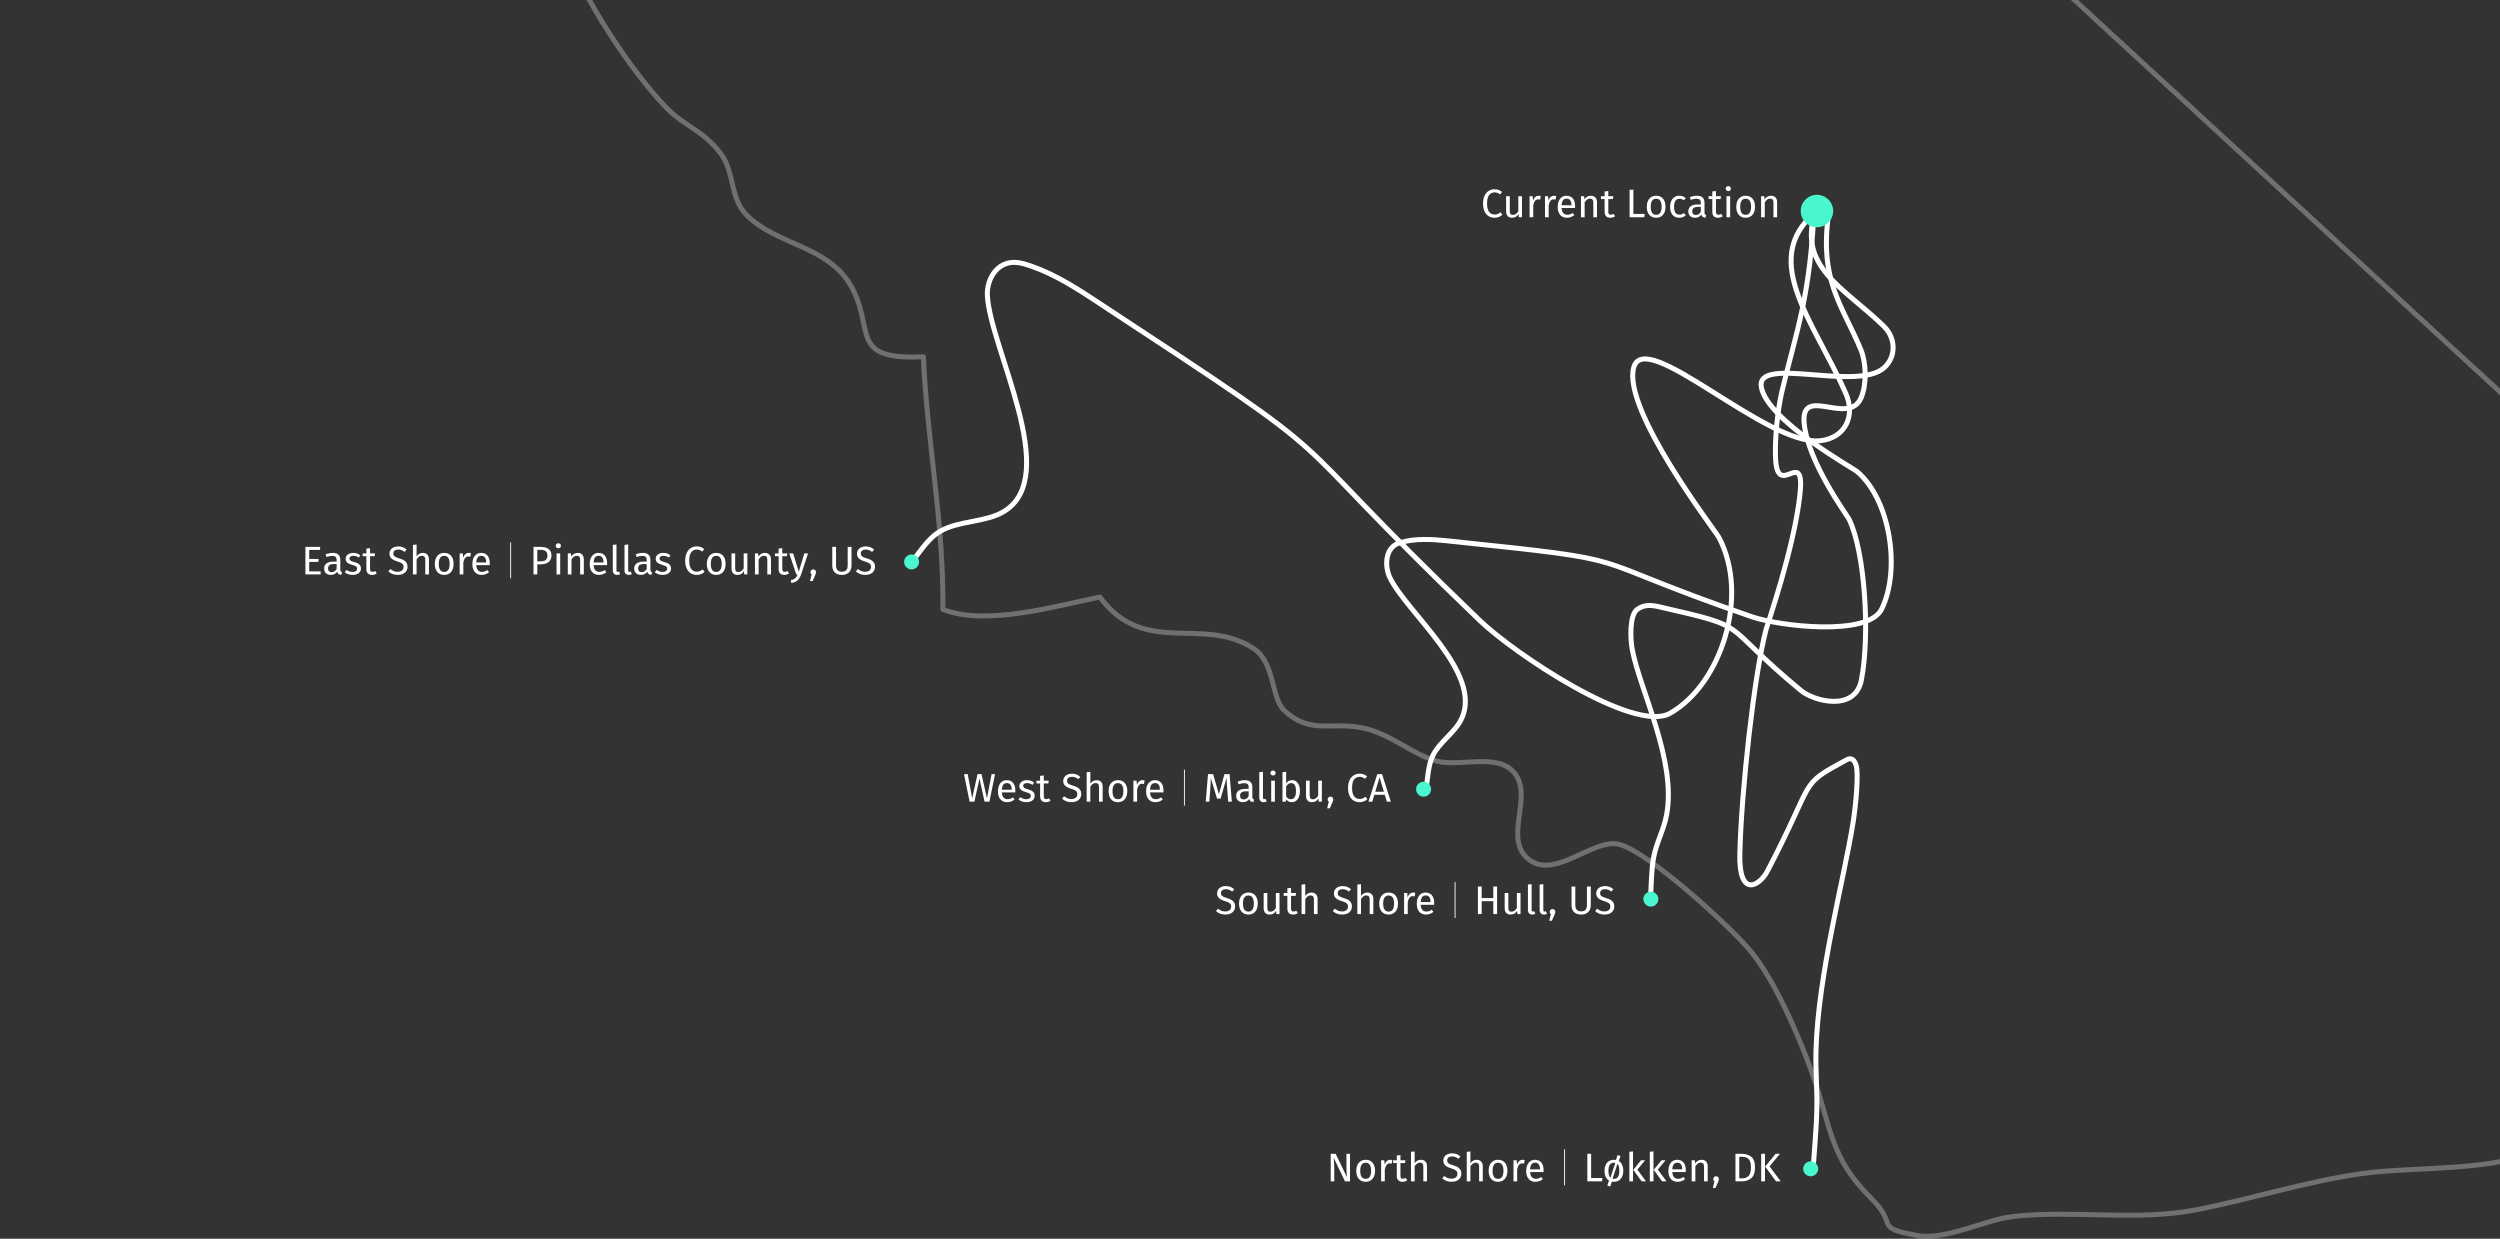<svg width="1001" height="496" viewBox="0 0 1001 496" fill="none" xmlns="http://www.w3.org/2000/svg">
<rect x="0" y="0" width="1001" height="496" fill="#333333" stroke="none"/>
<g opacity="0.298">
<path d="M1008.08 163.448L443.182 -356.858V-747.19L28.11 -770C24.904 -762.456 4.367 -740.714 7.572 -728.596C11.43 -714.102 30.839 -718.735 36.478 -709.409C43.066 -698.42 31.729 -653.749 28.346 -640.86C21.876 -616.445 7.097 -596.665 2.822 -572.25C-4.36 -531.263 10.182 -534.53 37.724 -508.927C84.141 -465.742 46.924 -420.952 58.618 -370.223C68.115 -328.878 109.605 -307.554 124.8 -266.211C136.553 -234.37 152.697 -226.233 177.746 -202.947C177.153 -217.084 164.51 -258.785 188.253 -255.102C211.817 -251.478 202.736 -216.669 207.247 -202.115C211.045 -189.997 237.933 -165.761 215.616 -154.593C208.196 -150.91 187.066 -165.582 178.577 -169.503C184.572 -150.791 180.774 -131.367 190.271 -113.487C201.608 -92.162 213.835 -100.359 228.853 -88.775C244.344 -76.835 242.683 -63.114 235.797 -45.055C228.615 -26.225 221.196 -29.135 232.592 -6.443C240.843 9.951 254.85 30.742 266.9 43.216C273.904 50.463 281.502 52.127 288.506 61.393C294.323 69.115 292.067 79.214 299.012 86.164C310.883 98.104 331.006 98.282 340.384 113.904C350.831 131.309 338.96 144.437 369.706 142.833C371.309 177.643 377.897 209.185 377.541 243.994C394.695 250.825 422.414 242.687 440.399 239.063C458.266 263.18 481.355 246.429 501.774 259.558C510.678 265.26 508.837 279.517 514.239 284.506C525.339 294.723 533.529 288.308 547.301 291.872C557.51 294.486 565.404 301.97 575.138 304.703C584.338 307.257 599.475 301.258 606.301 309.396C614.492 319.138 600.78 336.958 613.127 344.799C623.395 351.333 638.115 335.77 648.088 338.027C659.721 340.7 693.079 371.174 701.271 381.212C710.59 392.677 719.969 414.062 725.25 428.793C733.501 451.841 732.373 463.127 749.408 479.998C760.27 490.75 749.942 491.522 767.63 494.67C779.204 496.749 794.518 488.374 806.212 487.067C830.549 484.394 855.122 489.027 879.102 484.453C901.421 480.176 922.729 473.166 945.64 469.899C965.465 467.048 1000.37 469.246 1017.94 459.801C1036.99 449.643 1038.71 426.654 1011.17 430.932C1008.97 416.26 1018.77 396.003 1007.85 385.847C1023.04 365.056 1028.56 350.384 1030.93 324.959C1032 313.792 1032.48 301.436 1038 292.05C1043.4 282.783 1058.59 277.259 1061.56 269.299C1066.13 256.943 1058.83 251.419 1053.25 244.528C1049.69 240.073 1039.54 242.212 1036.63 238.291C1031.23 231.103 1036.57 223.678 1033.6 216.431C1024.94 195.462 1014.61 187.205 1008.08 163.444C1008.26 167.424 1008.44 171.463 1008.2 175.384" stroke="white" stroke-width="2" stroke-linecap="round" stroke-linejoin="round"/>
</g>
<path d="M729.549 82.821C702.657 102.476 725.944 127.622 739.088 157.601C742.982 166.484 738.91 175.3 728.953 176.454C707.541 178.935 658.542 130.628 654.129 147.179C649.571 164.273 686.856 212.539 688.264 215.203C700.628 238.597 689.136 274.044 668.699 285.595C654.157 293.813 606.138 261.53 592.61 248.548C504.02 163.533 548.959 192.841 437.132 119.419C428.572 113.798 419.408 108.254 409.678 105.561C399.656 102.786 395.026 111.748 395.332 118.16C396.345 139.409 425.348 190.665 401.962 204.811C394.786 209.151 384.045 208.43 376.711 212.584C370.966 215.838 368.055 221.839 363.727 226.467" stroke="white" stroke-width="2"/>
<path d="M727.454 83.293C718.579 106.644 738.515 115.149 754.352 130.702C759.045 135.311 759.397 142.825 754.332 147.3C743.44 156.921 702.833 142.164 705.247 155.073C707.741 168.407 741.984 187.475 743.521 188.769C757.023 200.125 761.087 228.53 753.359 243.969C747.86 254.955 712.439 250.75 701.331 246.917C628.587 221.819 661.474 225.138 579.496 216.544C573.22 215.886 566.639 215.504 560.58 217.273C554.339 219.096 554.431 226.916 556.46 231.171C563.182 245.27 593.802 269.445 585.228 287.744C582.597 293.359 576.562 296.847 573.791 302.393C571.621 306.738 571.785 311.904 570.783 316.66" stroke="white" stroke-width="2"/>
<path d="M732.248 85C728.265 112.41 737.594 122.028 745.061 139.943C747.273 145.251 747.484 154.022 745.156 159.327C740.148 170.735 721.16 154.139 722.365 169.177C723.609 184.709 739.662 206.44 740.385 207.927C746.739 220.977 748.808 254.085 745.309 272.237C742.819 285.153 726.311 280.8 721.118 276.498C687.113 248.331 702.436 251.69 664.237 242.943C661.313 242.274 658.249 241.931 655.44 244.092C652.548 246.319 652.64 255.45 653.61 260.387C656.827 276.748 671.225 304.498 667.351 326.004C666.162 332.602 663.376 336.77 662.121 343.291C661.138 348.399 661.247 354.43 660.81 360" stroke="white" stroke-width="2"/>
<path d="M726.511 80.705C724.957 119.181 719.28 132.22 713.446 156.932C711.718 164.255 710.51 176.502 710.954 184.016C711.91 200.175 723.088 177.803 720.614 198.767C718.058 220.419 707.635 250.093 707.101 252.139C702.414 270.102 697.245 316.28 696.628 341.799C696.188 359.956 704.635 354.585 707.663 348.799C727.486 310.906 719.732 314.937 739.11 304.365C740.594 303.555 742.103 303.209 743.174 306.351C744.277 309.587 743.08 322.344 741.992 329.201C738.388 351.925 727.997 390.083 727.136 420.304C726.872 429.577 727.678 435.522 727.455 444.689C727.281 451.87 726.467 460.293 725.973 468.096" stroke="white" stroke-width="2"/>
<path fill-rule="evenodd" clip-rule="evenodd" d="M727.5 91C731.09 91 734 88.09 734 84.5C734 80.91 731.09 78 727.5 78C723.91 78 721 80.91 721 84.5C721 88.09 723.91 91 727.5 91Z" fill="#4AF6CD"/>
<path fill-rule="evenodd" clip-rule="evenodd" d="M570 319C571.657 319 573 317.657 573 316C573 314.343 571.657 313 570 313C568.343 313 567 314.343 567 316C567 317.657 568.343 319 570 319Z" fill="#4AF6CD"/>
<path d="M398.41 309.976L396.17 321H394.218L392.186 311.768L390.138 321H388.234L385.994 309.976H387.482L389.258 319.672L391.386 309.976H393.002L395.178 319.672L397.018 309.976H398.41ZM406.544 316.536C406.544 316.781 406.534 317.032 406.512 317.288H401.136C401.2 318.216 401.435 318.899 401.84 319.336C402.246 319.773 402.768 319.992 403.408 319.992C403.814 319.992 404.187 319.933 404.528 319.816C404.87 319.699 405.227 319.512 405.6 319.256L406.24 320.136C405.344 320.84 404.363 321.192 403.296 321.192C402.123 321.192 401.206 320.808 400.544 320.04C399.894 319.272 399.568 318.216 399.568 316.872C399.568 315.997 399.707 315.224 399.984 314.552C400.272 313.869 400.678 313.336 401.2 312.952C401.734 312.568 402.358 312.376 403.072 312.376C404.192 312.376 405.051 312.744 405.648 313.48C406.246 314.216 406.544 315.235 406.544 316.536ZM405.088 316.104C405.088 315.272 404.923 314.637 404.592 314.2C404.262 313.763 403.766 313.544 403.104 313.544C401.899 313.544 401.243 314.429 401.136 316.2H405.088V316.104ZM411.183 312.376C411.759 312.376 412.276 312.456 412.735 312.616C413.194 312.776 413.631 313.016 414.047 313.336L413.423 314.264C413.039 314.019 412.671 313.837 412.319 313.72C411.978 313.603 411.615 313.544 411.231 313.544C410.751 313.544 410.372 313.645 410.095 313.848C409.818 314.04 409.679 314.307 409.679 314.648C409.679 314.989 409.807 315.256 410.063 315.448C410.33 315.64 410.804 315.827 411.487 316.008C412.426 316.243 413.124 316.563 413.583 316.968C414.052 317.373 414.287 317.928 414.287 318.632C414.287 319.464 413.962 320.099 413.311 320.536C412.671 320.973 411.887 321.192 410.959 321.192C409.679 321.192 408.618 320.824 407.775 320.088L408.559 319.192C409.274 319.736 410.063 320.008 410.927 320.008C411.482 320.008 411.919 319.896 412.239 319.672C412.57 319.437 412.735 319.123 412.735 318.728C412.735 318.44 412.676 318.211 412.559 318.04C412.442 317.859 412.239 317.704 411.951 317.576C411.663 317.437 411.242 317.293 410.687 317.144C409.791 316.909 409.14 316.595 408.735 316.2C408.34 315.805 408.143 315.304 408.143 314.696C408.143 314.259 408.271 313.864 408.527 313.512C408.794 313.149 409.156 312.872 409.615 312.68C410.084 312.477 410.607 312.376 411.183 312.376ZM420.62 320.616C420.065 321 419.436 321.192 418.732 321.192C418.017 321.192 417.457 320.989 417.052 320.584C416.657 320.168 416.46 319.571 416.46 318.792V313.704H414.988V312.568H416.46V310.664L417.932 310.488V312.568H419.932L419.772 313.704H417.932V318.728C417.932 319.165 418.006 319.485 418.156 319.688C418.316 319.88 418.577 319.976 418.94 319.976C419.27 319.976 419.644 319.864 420.06 319.64L420.62 320.616ZM429.179 309.784C429.915 309.784 430.545 309.891 431.067 310.104C431.59 310.307 432.097 310.627 432.587 311.064L431.755 311.992C431.339 311.661 430.929 311.421 430.523 311.272C430.129 311.112 429.702 311.032 429.243 311.032C428.667 311.032 428.193 311.165 427.819 311.432C427.446 311.699 427.259 312.088 427.259 312.6C427.259 312.92 427.323 313.192 427.451 313.416C427.579 313.629 427.814 313.827 428.155 314.008C428.507 314.189 429.014 314.381 429.675 314.584C430.369 314.797 430.945 315.027 431.403 315.272C431.862 315.517 432.23 315.859 432.507 316.296C432.795 316.723 432.939 317.267 432.939 317.928C432.939 318.568 432.779 319.133 432.459 319.624C432.15 320.115 431.697 320.499 431.099 320.776C430.513 321.053 429.814 321.192 429.003 321.192C427.478 321.192 426.23 320.717 425.259 319.768L426.091 318.84C426.539 319.203 426.993 319.48 427.451 319.672C427.91 319.853 428.422 319.944 428.987 319.944C429.67 319.944 430.235 319.779 430.683 319.448C431.131 319.107 431.355 318.616 431.355 317.976C431.355 317.613 431.286 317.315 431.147 317.08C431.009 316.835 430.769 316.616 430.427 316.424C430.097 316.232 429.611 316.04 428.971 315.848C427.841 315.507 427.014 315.096 426.491 314.616C425.969 314.136 425.707 313.485 425.707 312.664C425.707 312.109 425.851 311.613 426.139 311.176C426.438 310.739 426.849 310.397 427.371 310.152C427.905 309.907 428.507 309.784 429.179 309.784ZM439.066 312.376C439.834 312.376 440.431 312.605 440.858 313.064C441.295 313.523 441.514 314.152 441.514 314.952V321H440.042V315.16C440.042 314.563 439.925 314.141 439.69 313.896C439.466 313.651 439.135 313.528 438.698 313.528C438.261 313.528 437.871 313.656 437.53 313.912C437.189 314.168 436.869 314.531 436.57 315V321H435.098V309.192L436.57 309.032V313.736C437.231 312.829 438.063 312.376 439.066 312.376ZM447.641 312.376C448.825 312.376 449.742 312.771 450.393 313.56C451.054 314.349 451.385 315.421 451.385 316.776C451.385 317.651 451.236 318.424 450.937 319.096C450.638 319.757 450.206 320.275 449.641 320.648C449.076 321.011 448.404 321.192 447.625 321.192C446.441 321.192 445.518 320.797 444.857 320.008C444.196 319.219 443.865 318.147 443.865 316.792C443.865 315.917 444.014 315.149 444.313 314.488C444.612 313.816 445.044 313.299 445.609 312.936C446.174 312.563 446.852 312.376 447.641 312.376ZM447.641 313.56C446.18 313.56 445.449 314.637 445.449 316.792C445.449 318.936 446.174 320.008 447.625 320.008C449.076 320.008 449.801 318.931 449.801 316.776C449.801 314.632 449.081 313.56 447.641 313.56ZM457.481 312.376C457.78 312.376 458.057 312.408 458.313 312.472L458.041 313.912C457.785 313.848 457.54 313.816 457.305 313.816C456.782 313.816 456.361 314.008 456.041 314.392C455.721 314.776 455.47 315.373 455.289 316.184V321H453.817V312.568H455.081L455.225 314.28C455.449 313.651 455.753 313.176 456.137 312.856C456.521 312.536 456.969 312.376 457.481 312.376ZM465.872 316.536C465.872 316.781 465.862 317.032 465.84 317.288H460.464C460.528 318.216 460.763 318.899 461.168 319.336C461.574 319.773 462.096 319.992 462.736 319.992C463.142 319.992 463.515 319.933 463.856 319.816C464.198 319.699 464.555 319.512 464.928 319.256L465.568 320.136C464.672 320.84 463.691 321.192 462.624 321.192C461.451 321.192 460.534 320.808 459.872 320.04C459.222 319.272 458.896 318.216 458.896 316.872C458.896 315.997 459.035 315.224 459.312 314.552C459.6 313.869 460.006 313.336 460.528 312.952C461.062 312.568 461.686 312.376 462.4 312.376C463.52 312.376 464.379 312.744 464.976 313.48C465.574 314.216 465.872 315.235 465.872 316.536ZM464.416 316.104C464.416 315.272 464.251 314.637 463.92 314.2C463.59 313.763 463.094 313.544 462.432 313.544C461.227 313.544 460.571 314.429 460.464 316.2H464.416V316.104ZM474.41 308.184V322.568H474.058V308.184H474.41ZM493.237 321H491.765L491.381 316.024C491.221 314.072 491.131 312.573 491.109 311.528L488.725 319.752H487.301L484.789 311.512C484.789 312.845 484.72 314.387 484.581 316.136L484.213 321H482.773L483.685 309.976H485.733L488.053 317.992L490.261 309.976H492.325L493.237 321ZM501.434 319.032C501.434 319.373 501.493 319.629 501.61 319.8C501.728 319.96 501.904 320.083 502.138 320.168L501.802 321.192C501.365 321.139 501.013 321.016 500.746 320.824C500.48 320.632 500.282 320.333 500.154 319.928C499.589 320.771 498.752 321.192 497.642 321.192C496.81 321.192 496.154 320.957 495.674 320.488C495.194 320.019 494.954 319.405 494.954 318.648C494.954 317.752 495.274 317.064 495.914 316.584C496.565 316.104 497.482 315.864 498.666 315.864H499.962V315.24C499.962 314.643 499.818 314.216 499.53 313.96C499.242 313.704 498.8 313.576 498.202 313.576C497.584 313.576 496.826 313.725 495.93 314.024L495.562 312.952C496.608 312.568 497.578 312.376 498.474 312.376C499.466 312.376 500.208 312.621 500.698 313.112C501.189 313.592 501.434 314.28 501.434 315.176V319.032ZM497.978 320.088C498.821 320.088 499.482 319.651 499.962 318.776V316.84H498.858C497.301 316.84 496.522 317.416 496.522 318.568C496.522 319.069 496.645 319.448 496.89 319.704C497.136 319.96 497.498 320.088 497.978 320.088ZM505.981 321.192C505.437 321.192 505.005 321.032 504.685 320.712C504.376 320.381 504.221 319.923 504.221 319.336V309.176L505.693 309V319.304C505.693 319.539 505.731 319.709 505.805 319.816C505.891 319.923 506.029 319.976 506.221 319.976C506.424 319.976 506.605 319.944 506.765 319.88L507.149 320.904C506.797 321.096 506.408 321.192 505.981 321.192ZM510.461 312.568V321H508.989V312.568H510.461ZM509.709 308.52C510.018 308.52 510.269 308.616 510.461 308.808C510.653 309 510.749 309.24 510.749 309.528C510.749 309.816 510.653 310.056 510.461 310.248C510.269 310.429 510.018 310.52 509.709 310.52C509.41 310.52 509.165 310.429 508.973 310.248C508.781 310.056 508.685 309.816 508.685 309.528C508.685 309.24 508.781 309 508.973 308.808C509.165 308.616 509.41 308.52 509.709 308.52ZM517.36 312.376C518.32 312.376 519.083 312.765 519.648 313.544C520.214 314.312 520.496 315.389 520.496 316.776C520.496 317.651 520.363 318.424 520.096 319.096C519.83 319.757 519.446 320.275 518.944 320.648C518.443 321.011 517.856 321.192 517.184 321.192C516.299 321.192 515.552 320.819 514.944 320.072L514.8 321H513.504V309.176L514.976 309V313.624C515.584 312.792 516.379 312.376 517.36 312.376ZM516.832 320.024C517.483 320.024 517.99 319.763 518.352 319.24C518.726 318.707 518.912 317.885 518.912 316.776C518.912 315.635 518.742 314.813 518.4 314.312C518.059 313.8 517.574 313.544 516.944 313.544C516.198 313.544 515.542 313.981 514.976 314.856V318.888C515.2 319.24 515.472 319.517 515.792 319.72C516.123 319.923 516.47 320.024 516.832 320.024ZM529.276 321H528.012L527.9 319.688C527.58 320.211 527.212 320.595 526.796 320.84C526.38 321.075 525.874 321.192 525.276 321.192C524.54 321.192 523.964 320.968 523.548 320.52C523.132 320.072 522.924 319.437 522.924 318.616V312.568H524.396V318.456C524.396 319.032 524.498 319.443 524.7 319.688C524.903 319.923 525.234 320.04 525.692 320.04C526.514 320.04 527.218 319.555 527.804 318.584V312.568H529.276V321ZM532.701 318.968C533.021 318.968 533.288 319.075 533.501 319.288C533.714 319.501 533.821 319.763 533.821 320.072C533.821 320.403 533.725 320.781 533.533 321.208L532.461 323.656H531.405L532.045 321C531.906 320.893 531.794 320.76 531.709 320.6C531.634 320.44 531.597 320.264 531.597 320.072C531.597 319.763 531.704 319.501 531.917 319.288C532.13 319.075 532.392 318.968 532.701 318.968ZM544.331 309.784C544.992 309.784 545.547 309.869 545.995 310.04C546.454 310.211 546.918 310.488 547.387 310.872L546.555 311.848C545.883 311.304 545.174 311.032 544.427 311.032C543.51 311.032 542.768 311.384 542.203 312.088C541.648 312.792 541.371 313.923 541.371 315.48C541.371 316.995 541.648 318.115 542.203 318.84C542.758 319.555 543.494 319.912 544.411 319.912C544.88 319.912 545.291 319.832 545.643 319.672C545.995 319.512 546.368 319.288 546.763 319L547.515 319.96C547.174 320.312 546.736 320.605 546.203 320.84C545.67 321.075 545.056 321.192 544.363 321.192C543.467 321.192 542.667 320.973 541.963 320.536C541.27 320.088 540.726 319.437 540.331 318.584C539.947 317.72 539.755 316.685 539.755 315.48C539.755 314.275 539.958 313.245 540.363 312.392C540.768 311.528 541.318 310.877 542.011 310.44C542.704 310.003 543.478 309.784 544.331 309.784ZM555.3 321L554.468 318.232H550.292L549.46 321H547.924L551.46 309.976H553.38L556.9 321H555.3ZM550.66 317H554.1L552.388 311.24L550.66 317Z" fill="white"/>
<path fill-rule="evenodd" clip-rule="evenodd" d="M725 471C726.657 471 728 469.657 728 468C728 466.343 726.657 465 725 465C723.343 465 722 466.343 722 468C722 469.657 723.343 471 725 471Z" fill="#4AF6CD"/>
<path d="M540.547 473H538.515L534.035 463.64C534.099 464.376 534.147 465.059 534.179 465.688C534.221 466.307 534.243 467.059 534.243 467.944V473H532.819V461.976H534.803L539.331 471.352C539.299 471.075 539.256 470.589 539.203 469.896C539.149 469.203 539.123 468.568 539.123 467.992V461.976H540.547V473ZM546.829 464.376C548.013 464.376 548.93 464.771 549.581 465.56C550.242 466.349 550.573 467.421 550.573 468.776C550.573 469.651 550.423 470.424 550.125 471.096C549.826 471.757 549.394 472.275 548.829 472.648C548.263 473.011 547.591 473.192 546.813 473.192C545.629 473.192 544.706 472.797 544.045 472.008C543.383 471.219 543.053 470.147 543.053 468.792C543.053 467.917 543.202 467.149 543.501 466.488C543.799 465.816 544.231 465.299 544.797 464.936C545.362 464.563 546.039 464.376 546.829 464.376ZM546.829 465.56C545.367 465.56 544.637 466.637 544.637 468.792C544.637 470.936 545.362 472.008 546.813 472.008C548.263 472.008 548.989 470.931 548.989 468.776C548.989 466.632 548.269 465.56 546.829 465.56ZM556.668 464.376C556.967 464.376 557.244 464.408 557.5 464.472L557.228 465.912C556.972 465.848 556.727 465.816 556.492 465.816C555.97 465.816 555.548 466.008 555.228 466.392C554.908 466.776 554.658 467.373 554.476 468.184V473H553.004V464.568H554.268L554.412 466.28C554.636 465.651 554.94 465.176 555.324 464.856C555.708 464.536 556.156 464.376 556.668 464.376ZM563.432 472.616C562.878 473 562.248 473.192 561.544 473.192C560.83 473.192 560.27 472.989 559.864 472.584C559.47 472.168 559.272 471.571 559.272 470.792V465.704H557.8V464.568H559.272V462.664L560.744 462.488V464.568H562.744L562.584 465.704H560.744V470.728C560.744 471.165 560.819 471.485 560.968 471.688C561.128 471.88 561.39 471.976 561.752 471.976C562.083 471.976 562.456 471.864 562.872 471.64L563.432 472.616ZM568.926 464.376C569.694 464.376 570.291 464.605 570.718 465.064C571.155 465.523 571.374 466.152 571.374 466.952V473H569.902V467.16C569.902 466.563 569.784 466.141 569.55 465.896C569.326 465.651 568.995 465.528 568.558 465.528C568.12 465.528 567.731 465.656 567.39 465.912C567.048 466.168 566.728 466.531 566.43 467V473H564.958V461.192L566.43 461.032V465.736C567.091 464.829 567.923 464.376 568.926 464.376ZM581.367 461.784C582.103 461.784 582.732 461.891 583.255 462.104C583.778 462.307 584.284 462.627 584.775 463.064L583.943 463.992C583.527 463.661 583.116 463.421 582.711 463.272C582.316 463.112 581.89 463.032 581.431 463.032C580.855 463.032 580.38 463.165 580.007 463.432C579.634 463.699 579.447 464.088 579.447 464.6C579.447 464.92 579.511 465.192 579.639 465.416C579.767 465.629 580.002 465.827 580.343 466.008C580.695 466.189 581.202 466.381 581.863 466.584C582.556 466.797 583.132 467.027 583.591 467.272C584.05 467.517 584.418 467.859 584.695 468.296C584.983 468.723 585.127 469.267 585.127 469.928C585.127 470.568 584.967 471.133 584.647 471.624C584.338 472.115 583.884 472.499 583.287 472.776C582.7 473.053 582.002 473.192 581.191 473.192C579.666 473.192 578.418 472.717 577.447 471.768L578.279 470.84C578.727 471.203 579.18 471.48 579.639 471.672C580.098 471.853 580.61 471.944 581.175 471.944C581.858 471.944 582.423 471.779 582.871 471.448C583.319 471.107 583.543 470.616 583.543 469.976C583.543 469.613 583.474 469.315 583.335 469.08C583.196 468.835 582.956 468.616 582.615 468.424C582.284 468.232 581.799 468.04 581.159 467.848C580.028 467.507 579.202 467.096 578.679 466.616C578.156 466.136 577.895 465.485 577.895 464.664C577.895 464.109 578.039 463.613 578.327 463.176C578.626 462.739 579.036 462.397 579.559 462.152C580.092 461.907 580.695 461.784 581.367 461.784ZM591.254 464.376C592.022 464.376 592.619 464.605 593.046 465.064C593.483 465.523 593.702 466.152 593.702 466.952V473H592.23V467.16C592.23 466.563 592.112 466.141 591.878 465.896C591.654 465.651 591.323 465.528 590.886 465.528C590.448 465.528 590.059 465.656 589.718 465.912C589.376 466.168 589.056 466.531 588.758 467V473H587.286V461.192L588.758 461.032V465.736C589.419 464.829 590.251 464.376 591.254 464.376ZM599.829 464.376C601.013 464.376 601.93 464.771 602.581 465.56C603.242 466.349 603.573 467.421 603.573 468.776C603.573 469.651 603.423 470.424 603.125 471.096C602.826 471.757 602.394 472.275 601.829 472.648C601.263 473.011 600.591 473.192 599.813 473.192C598.629 473.192 597.706 472.797 597.045 472.008C596.383 471.219 596.053 470.147 596.053 468.792C596.053 467.917 596.202 467.149 596.501 466.488C596.799 465.816 597.231 465.299 597.797 464.936C598.362 464.563 599.039 464.376 599.829 464.376ZM599.829 465.56C598.367 465.56 597.637 466.637 597.637 468.792C597.637 470.936 598.362 472.008 599.813 472.008C601.263 472.008 601.989 470.931 601.989 468.776C601.989 466.632 601.269 465.56 599.829 465.56ZM609.668 464.376C609.967 464.376 610.244 464.408 610.5 464.472L610.228 465.912C609.972 465.848 609.727 465.816 609.492 465.816C608.97 465.816 608.548 466.008 608.228 466.392C607.908 466.776 607.658 467.373 607.476 468.184V473H606.004V464.568H607.268L607.412 466.28C607.636 465.651 607.94 465.176 608.324 464.856C608.708 464.536 609.156 464.376 609.668 464.376ZM618.06 468.536C618.06 468.781 618.049 469.032 618.028 469.288H612.652C612.716 470.216 612.951 470.899 613.356 471.336C613.761 471.773 614.284 471.992 614.924 471.992C615.329 471.992 615.703 471.933 616.044 471.816C616.385 471.699 616.743 471.512 617.116 471.256L617.756 472.136C616.86 472.84 615.879 473.192 614.812 473.192C613.639 473.192 612.721 472.808 612.06 472.04C611.409 471.272 611.084 470.216 611.084 468.872C611.084 467.997 611.223 467.224 611.5 466.552C611.788 465.869 612.193 465.336 612.716 464.952C613.249 464.568 613.873 464.376 614.588 464.376C615.708 464.376 616.567 464.744 617.164 465.48C617.761 466.216 618.06 467.235 618.06 468.536ZM616.604 468.104C616.604 467.272 616.439 466.637 616.108 466.2C615.777 465.763 615.281 465.544 614.62 465.544C613.415 465.544 612.759 466.429 612.652 468.2H616.604V468.104ZM626.597 460.184V474.568H626.245V460.184H626.597ZM637.089 461.976V471.672H641.617L641.441 473H635.569V461.976H637.089ZM648.187 464.872C648.763 465.224 649.201 465.736 649.499 466.408C649.809 467.069 649.963 467.859 649.963 468.776C649.963 469.651 649.814 470.424 649.515 471.096C649.217 471.757 648.785 472.275 648.219 472.648C647.654 473.011 646.982 473.192 646.203 473.192C645.947 473.192 645.675 473.165 645.387 473.112L644.763 475.08L643.563 474.728L644.235 472.696C643.659 472.344 643.217 471.832 642.907 471.16C642.598 470.488 642.443 469.699 642.443 468.792C642.443 467.917 642.593 467.149 642.891 466.488C643.19 465.816 643.622 465.299 644.187 464.936C644.753 464.563 645.43 464.376 646.219 464.376C646.475 464.376 646.747 464.403 647.035 464.456L647.659 462.504L648.859 462.856L648.187 464.872ZM646.219 465.56C644.758 465.56 644.027 466.637 644.027 468.792C644.027 470.168 644.283 471.096 644.795 471.576L646.779 465.608C646.598 465.576 646.411 465.56 646.219 465.56ZM646.203 472.008C647.654 472.008 648.379 470.931 648.379 468.776C648.379 468.061 648.315 467.48 648.187 467.032C648.07 466.584 647.883 466.243 647.627 466.008L645.659 471.96C645.819 471.992 646.001 472.008 646.203 472.008ZM653.867 461V473H652.395V461.176L653.867 461ZM658.715 464.568L655.611 468.296L659.067 473H657.307L653.963 468.392L657.067 464.568H658.715ZM662.055 461V473H660.583V461.176L662.055 461ZM666.903 464.568L663.799 468.296L667.255 473H665.495L662.151 468.392L665.255 464.568H666.903ZM674.997 468.536C674.997 468.781 674.987 469.032 674.965 469.288H669.589C669.653 470.216 669.888 470.899 670.293 471.336C670.699 471.773 671.221 471.992 671.861 471.992C672.267 471.992 672.64 471.933 672.981 471.816C673.323 471.699 673.68 471.512 674.053 471.256L674.693 472.136C673.797 472.84 672.816 473.192 671.749 473.192C670.576 473.192 669.659 472.808 668.997 472.04C668.347 471.272 668.021 470.216 668.021 468.872C668.021 467.997 668.16 467.224 668.437 466.552C668.725 465.869 669.131 465.336 669.653 464.952C670.187 464.568 670.811 464.376 671.525 464.376C672.645 464.376 673.504 464.744 674.101 465.48C674.699 466.216 674.997 467.235 674.997 468.536ZM673.541 468.104C673.541 467.272 673.376 466.637 673.045 466.2C672.715 465.763 672.219 465.544 671.557 465.544C670.352 465.544 669.696 466.429 669.589 468.2H673.541V468.104ZM681.316 464.376C682.084 464.376 682.681 464.605 683.108 465.064C683.545 465.523 683.764 466.152 683.764 466.952V473H682.292V467.16C682.292 466.563 682.18 466.141 681.956 465.896C681.732 465.651 681.401 465.528 680.964 465.528C680.516 465.528 680.121 465.656 679.78 465.912C679.439 466.168 679.119 466.536 678.82 467.016V473H677.348V464.568H678.612L678.74 465.816C679.039 465.368 679.407 465.016 679.844 464.76C680.292 464.504 680.783 464.376 681.316 464.376ZM687.107 470.968C687.427 470.968 687.694 471.075 687.907 471.288C688.12 471.501 688.227 471.763 688.227 472.072C688.227 472.403 688.131 472.781 687.939 473.208L686.867 475.656H685.811L686.451 473C686.312 472.893 686.2 472.76 686.115 472.6C686.04 472.44 686.003 472.264 686.003 472.072C686.003 471.763 686.11 471.501 686.323 471.288C686.536 471.075 686.798 470.968 687.107 470.968ZM697.185 461.976C698.849 461.976 700.183 462.365 701.185 463.144C702.199 463.912 702.705 465.341 702.705 467.432C702.705 469.469 702.199 470.909 701.185 471.752C700.183 472.584 698.961 473 697.521 473H694.881V461.976H697.185ZM696.401 463.192V471.8H697.633C698.657 471.8 699.489 471.485 700.129 470.856C700.769 470.227 701.089 469.085 701.089 467.432C701.089 466.269 700.924 465.379 700.593 464.76C700.263 464.131 699.841 463.715 699.329 463.512C698.817 463.299 698.215 463.192 697.521 463.192H696.401ZM706.698 461.976V473H705.178V461.976H706.698ZM712.698 461.976L708.522 467.016L713.002 473H711.13L706.778 467.112L710.97 461.976H712.698Z" fill="white"/>
<path fill-rule="evenodd" clip-rule="evenodd" d="M661 363C662.657 363 664 361.657 664 360C664 358.343 662.657 357 661 357C659.343 357 658 358.343 658 360C658 361.657 659.343 363 661 363Z" fill="#4AF6CD"/>
<path d="M490.789 354.784C491.525 354.784 492.154 354.891 492.677 355.104C493.199 355.307 493.706 355.627 494.197 356.064L493.365 356.992C492.949 356.661 492.538 356.421 492.133 356.272C491.738 356.112 491.311 356.032 490.853 356.032C490.277 356.032 489.802 356.165 489.429 356.432C489.055 356.699 488.869 357.088 488.869 357.6C488.869 357.92 488.933 358.192 489.061 358.416C489.189 358.629 489.423 358.827 489.765 359.008C490.117 359.189 490.623 359.381 491.285 359.584C491.978 359.797 492.554 360.027 493.013 360.272C493.471 360.517 493.839 360.859 494.117 361.296C494.405 361.723 494.549 362.267 494.549 362.928C494.549 363.568 494.389 364.133 494.069 364.624C493.759 365.115 493.306 365.499 492.709 365.776C492.122 366.053 491.423 366.192 490.613 366.192C489.087 366.192 487.839 365.717 486.869 364.768L487.701 363.84C488.149 364.203 488.602 364.48 489.061 364.672C489.519 364.853 490.031 364.944 490.597 364.944C491.279 364.944 491.845 364.779 492.293 364.448C492.741 364.107 492.965 363.616 492.965 362.976C492.965 362.613 492.895 362.315 492.757 362.08C492.618 361.835 492.378 361.616 492.037 361.424C491.706 361.232 491.221 361.04 490.581 360.848C489.45 360.507 488.623 360.096 488.101 359.616C487.578 359.136 487.317 358.485 487.317 357.664C487.317 357.109 487.461 356.613 487.749 356.176C488.047 355.739 488.458 355.397 488.981 355.152C489.514 354.907 490.117 354.784 490.789 354.784ZM499.876 357.376C501.06 357.376 501.977 357.771 502.628 358.56C503.289 359.349 503.62 360.421 503.62 361.776C503.62 362.651 503.47 363.424 503.172 364.096C502.873 364.757 502.441 365.275 501.876 365.648C501.31 366.011 500.638 366.192 499.86 366.192C498.676 366.192 497.753 365.797 497.092 365.008C496.43 364.219 496.1 363.147 496.1 361.792C496.1 360.917 496.249 360.149 496.548 359.488C496.846 358.816 497.278 358.299 497.844 357.936C498.409 357.563 499.086 357.376 499.876 357.376ZM499.876 358.56C498.414 358.56 497.684 359.637 497.684 361.792C497.684 363.936 498.409 365.008 499.86 365.008C501.31 365.008 502.036 363.931 502.036 361.776C502.036 359.632 501.316 358.56 499.876 358.56ZM512.323 366H511.059L510.947 364.688C510.627 365.211 510.259 365.595 509.843 365.84C509.427 366.075 508.921 366.192 508.323 366.192C507.587 366.192 507.011 365.968 506.595 365.52C506.179 365.072 505.971 364.437 505.971 363.616V357.568H507.443V363.456C507.443 364.032 507.545 364.443 507.747 364.688C507.95 364.923 508.281 365.04 508.739 365.04C509.561 365.04 510.265 364.555 510.851 363.584V357.568H512.323V366ZM519.62 365.616C519.065 366 518.436 366.192 517.732 366.192C517.017 366.192 516.457 365.989 516.052 365.584C515.657 365.168 515.46 364.571 515.46 363.792V358.704H513.988V357.568H515.46V355.664L516.932 355.488V357.568H518.932L518.772 358.704H516.932V363.728C516.932 364.165 517.006 364.485 517.156 364.688C517.316 364.88 517.577 364.976 517.94 364.976C518.27 364.976 518.644 364.864 519.06 364.64L519.62 365.616ZM525.113 357.376C525.881 357.376 526.478 357.605 526.905 358.064C527.342 358.523 527.561 359.152 527.561 359.952V366H526.089V360.16C526.089 359.563 525.972 359.141 525.737 358.896C525.513 358.651 525.182 358.528 524.745 358.528C524.308 358.528 523.918 358.656 523.577 358.912C523.236 359.168 522.916 359.531 522.617 360V366H521.145V354.192L522.617 354.032V358.736C523.278 357.829 524.11 357.376 525.113 357.376ZM537.554 354.784C538.29 354.784 538.92 354.891 539.442 355.104C539.965 355.307 540.472 355.627 540.962 356.064L540.13 356.992C539.714 356.661 539.304 356.421 538.898 356.272C538.504 356.112 538.077 356.032 537.618 356.032C537.042 356.032 536.568 356.165 536.194 356.432C535.821 356.699 535.634 357.088 535.634 357.6C535.634 357.92 535.698 358.192 535.826 358.416C535.954 358.629 536.189 358.827 536.53 359.008C536.882 359.189 537.389 359.381 538.05 359.584C538.744 359.797 539.32 360.027 539.778 360.272C540.237 360.517 540.605 360.859 540.882 361.296C541.17 361.723 541.314 362.267 541.314 362.928C541.314 363.568 541.154 364.133 540.834 364.624C540.525 365.115 540.072 365.499 539.474 365.776C538.888 366.053 538.189 366.192 537.378 366.192C535.853 366.192 534.605 365.717 533.634 364.768L534.466 363.84C534.914 364.203 535.368 364.48 535.826 364.672C536.285 364.853 536.797 364.944 537.362 364.944C538.045 364.944 538.61 364.779 539.058 364.448C539.506 364.107 539.73 363.616 539.73 362.976C539.73 362.613 539.661 362.315 539.522 362.08C539.384 361.835 539.144 361.616 538.802 361.424C538.472 361.232 537.986 361.04 537.346 360.848C536.216 360.507 535.389 360.096 534.866 359.616C534.344 359.136 534.082 358.485 534.082 357.664C534.082 357.109 534.226 356.613 534.514 356.176C534.813 355.739 535.224 355.397 535.746 355.152C536.28 354.907 536.882 354.784 537.554 354.784ZM547.441 357.376C548.209 357.376 548.806 357.605 549.233 358.064C549.67 358.523 549.889 359.152 549.889 359.952V366H548.417V360.16C548.417 359.563 548.3 359.141 548.065 358.896C547.841 358.651 547.51 358.528 547.073 358.528C546.636 358.528 546.246 358.656 545.905 358.912C545.564 359.168 545.244 359.531 544.945 360V366H543.473V354.192L544.945 354.032V358.736C545.606 357.829 546.438 357.376 547.441 357.376ZM556.016 357.376C557.2 357.376 558.117 357.771 558.768 358.56C559.429 359.349 559.76 360.421 559.76 361.776C559.76 362.651 559.611 363.424 559.312 364.096C559.013 364.757 558.581 365.275 558.016 365.648C557.451 366.011 556.779 366.192 556 366.192C554.816 366.192 553.893 365.797 553.232 365.008C552.571 364.219 552.24 363.147 552.24 361.792C552.24 360.917 552.389 360.149 552.688 359.488C552.987 358.816 553.419 358.299 553.984 357.936C554.549 357.563 555.227 357.376 556.016 357.376ZM556.016 358.56C554.555 358.56 553.824 359.637 553.824 361.792C553.824 363.936 554.549 365.008 556 365.008C557.451 365.008 558.176 363.931 558.176 361.776C558.176 359.632 557.456 358.56 556.016 358.56ZM565.856 357.376C566.155 357.376 566.432 357.408 566.688 357.472L566.416 358.912C566.16 358.848 565.915 358.816 565.68 358.816C565.157 358.816 564.736 359.008 564.416 359.392C564.096 359.776 563.845 360.373 563.664 361.184V366H562.192V357.568H563.456L563.6 359.28C563.824 358.651 564.128 358.176 564.512 357.856C564.896 357.536 565.344 357.376 565.856 357.376ZM574.247 361.536C574.247 361.781 574.237 362.032 574.215 362.288H568.839C568.903 363.216 569.138 363.899 569.543 364.336C569.949 364.773 570.471 364.992 571.111 364.992C571.517 364.992 571.89 364.933 572.231 364.816C572.573 364.699 572.93 364.512 573.303 364.256L573.943 365.136C573.047 365.84 572.066 366.192 570.999 366.192C569.826 366.192 568.909 365.808 568.247 365.04C567.597 364.272 567.271 363.216 567.271 361.872C567.271 360.997 567.41 360.224 567.687 359.552C567.975 358.869 568.381 358.336 568.903 357.952C569.437 357.568 570.061 357.376 570.775 357.376C571.895 357.376 572.754 357.744 573.351 358.48C573.949 359.216 574.247 360.235 574.247 361.536ZM572.791 361.104C572.791 360.272 572.626 359.637 572.295 359.2C571.965 358.763 571.469 358.544 570.807 358.544C569.602 358.544 568.946 359.429 568.839 361.2H572.791V361.104ZM582.785 353.184V367.568H582.433V353.184H582.785ZM597.916 366V360.832H593.276V366H591.756V354.976H593.276V359.584H597.916V354.976H599.436V366H597.916ZM608.823 366H607.559L607.447 364.688C607.127 365.211 606.759 365.595 606.343 365.84C605.927 366.075 605.421 366.192 604.823 366.192C604.087 366.192 603.511 365.968 603.095 365.52C602.679 365.072 602.471 364.437 602.471 363.616V357.568H603.943V363.456C603.943 364.032 604.045 364.443 604.247 364.688C604.45 364.923 604.781 365.04 605.239 365.04C606.061 365.04 606.765 364.555 607.351 363.584V357.568H608.823V366ZM613.544 366.192C613 366.192 612.568 366.032 612.248 365.712C611.938 365.381 611.784 364.923 611.784 364.336V354.176L613.256 354V364.304C613.256 364.539 613.293 364.709 613.368 364.816C613.453 364.923 613.592 364.976 613.784 364.976C613.986 364.976 614.168 364.944 614.328 364.88L614.712 365.904C614.36 366.096 613.97 366.192 613.544 366.192ZM618.231 366.192C617.687 366.192 617.255 366.032 616.935 365.712C616.626 365.381 616.471 364.923 616.471 364.336V354.176L617.943 354V364.304C617.943 364.539 617.981 364.709 618.055 364.816C618.141 364.923 618.279 364.976 618.471 364.976C618.674 364.976 618.855 364.944 619.015 364.88L619.399 365.904C619.047 366.096 618.658 366.192 618.231 366.192ZM621.623 363.968C621.943 363.968 622.209 364.075 622.423 364.288C622.636 364.501 622.743 364.763 622.743 365.072C622.743 365.403 622.647 365.781 622.455 366.208L621.383 368.656H620.327L620.967 366C620.828 365.893 620.716 365.76 620.631 365.6C620.556 365.44 620.519 365.264 620.519 365.072C620.519 364.763 620.625 364.501 620.839 364.288C621.052 364.075 621.313 363.968 621.623 363.968ZM636.949 362.464C636.949 363.2 636.794 363.851 636.485 364.416C636.186 364.971 635.744 365.408 635.157 365.728C634.581 366.037 633.888 366.192 633.077 366.192C631.85 366.192 630.901 365.856 630.229 365.184C629.568 364.501 629.237 363.595 629.237 362.464V354.976H630.757V362.352C630.757 363.205 630.949 363.845 631.333 364.272C631.717 364.699 632.298 364.912 633.077 364.912C633.866 364.912 634.453 364.704 634.837 364.288C635.221 363.861 635.413 363.216 635.413 362.352V354.976H636.949V362.464ZM642.601 354.784C643.337 354.784 643.967 354.891 644.489 355.104C645.012 355.307 645.519 355.627 646.009 356.064L645.177 356.992C644.761 356.661 644.351 356.421 643.945 356.272C643.551 356.112 643.124 356.032 642.665 356.032C642.089 356.032 641.615 356.165 641.241 356.432C640.868 356.699 640.681 357.088 640.681 357.6C640.681 357.92 640.745 358.192 640.873 358.416C641.001 358.629 641.236 358.827 641.577 359.008C641.929 359.189 642.436 359.381 643.097 359.584C643.791 359.797 644.367 360.027 644.825 360.272C645.284 360.517 645.652 360.859 645.929 361.296C646.217 361.723 646.361 362.267 646.361 362.928C646.361 363.568 646.201 364.133 645.881 364.624C645.572 365.115 645.119 365.499 644.521 365.776C643.935 366.053 643.236 366.192 642.425 366.192C640.9 366.192 639.652 365.717 638.681 364.768L639.513 363.84C639.961 364.203 640.415 364.48 640.873 364.672C641.332 364.853 641.844 364.944 642.409 364.944C643.092 364.944 643.657 364.779 644.105 364.448C644.553 364.107 644.777 363.616 644.777 362.976C644.777 362.613 644.708 362.315 644.569 362.08C644.431 361.835 644.191 361.616 643.849 361.424C643.519 361.232 643.033 361.04 642.393 360.848C641.263 360.507 640.436 360.096 639.913 359.616C639.391 359.136 639.129 358.485 639.129 357.664C639.129 357.109 639.273 356.613 639.561 356.176C639.86 355.739 640.271 355.397 640.793 355.152C641.327 354.907 641.929 354.784 642.601 354.784Z" fill="white"/>
<path fill-rule="evenodd" clip-rule="evenodd" d="M365 228C366.657 228 368 226.657 368 225C368 223.343 366.657 222 365 222C363.343 222 362 223.343 362 225C362 226.657 363.343 228 365 228Z" fill="#4AF6CD"/>
<path d="M128.256 218.976L128.08 220.192H123.808V223.792H127.52V225.008H123.808V228.784H128.384V230H122.288V218.976H128.256ZM136.263 228.032C136.263 228.373 136.321 228.629 136.439 228.8C136.556 228.96 136.732 229.083 136.967 229.168L136.631 230.192C136.193 230.139 135.841 230.016 135.575 229.824C135.308 229.632 135.111 229.333 134.983 228.928C134.417 229.771 133.58 230.192 132.471 230.192C131.639 230.192 130.983 229.957 130.503 229.488C130.023 229.019 129.783 228.405 129.783 227.648C129.783 226.752 130.103 226.064 130.743 225.584C131.393 225.104 132.311 224.864 133.495 224.864H134.791V224.24C134.791 223.643 134.647 223.216 134.359 222.96C134.071 222.704 133.628 222.576 133.031 222.576C132.412 222.576 131.655 222.725 130.759 223.024L130.391 221.952C131.436 221.568 132.407 221.376 133.303 221.376C134.295 221.376 135.036 221.621 135.527 222.112C136.017 222.592 136.263 223.28 136.263 224.176V228.032ZM132.807 229.088C133.649 229.088 134.311 228.651 134.791 227.776V225.84H133.687C132.129 225.84 131.351 226.416 131.351 227.568C131.351 228.069 131.473 228.448 131.719 228.704C131.964 228.96 132.327 229.088 132.807 229.088ZM141.417 221.376C141.993 221.376 142.511 221.456 142.969 221.616C143.428 221.776 143.865 222.016 144.281 222.336L143.657 223.264C143.273 223.019 142.905 222.837 142.553 222.72C142.212 222.603 141.849 222.544 141.465 222.544C140.985 222.544 140.607 222.645 140.329 222.848C140.052 223.04 139.913 223.307 139.913 223.648C139.913 223.989 140.041 224.256 140.297 224.448C140.564 224.64 141.039 224.827 141.721 225.008C142.66 225.243 143.359 225.563 143.817 225.968C144.287 226.373 144.521 226.928 144.521 227.632C144.521 228.464 144.196 229.099 143.545 229.536C142.905 229.973 142.121 230.192 141.193 230.192C139.913 230.192 138.852 229.824 138.009 229.088L138.793 228.192C139.508 228.736 140.297 229.008 141.161 229.008C141.716 229.008 142.153 228.896 142.473 228.672C142.804 228.437 142.969 228.123 142.969 227.728C142.969 227.44 142.911 227.211 142.793 227.04C142.676 226.859 142.473 226.704 142.185 226.576C141.897 226.437 141.476 226.293 140.921 226.144C140.025 225.909 139.375 225.595 138.969 225.2C138.575 224.805 138.377 224.304 138.377 223.696C138.377 223.259 138.505 222.864 138.761 222.512C139.028 222.149 139.391 221.872 139.849 221.68C140.319 221.477 140.841 221.376 141.417 221.376ZM150.854 229.616C150.299 230 149.67 230.192 148.966 230.192C148.251 230.192 147.691 229.989 147.286 229.584C146.891 229.168 146.694 228.571 146.694 227.792V222.704H145.222V221.568H146.694V219.664L148.166 219.488V221.568H150.166L150.006 222.704H148.166V227.728C148.166 228.165 148.241 228.485 148.39 228.688C148.55 228.88 148.811 228.976 149.174 228.976C149.505 228.976 149.878 228.864 150.294 228.64L150.854 229.616ZM159.414 218.784C160.15 218.784 160.779 218.891 161.302 219.104C161.824 219.307 162.331 219.627 162.822 220.064L161.99 220.992C161.574 220.661 161.163 220.421 160.758 220.272C160.363 220.112 159.936 220.032 159.478 220.032C158.902 220.032 158.427 220.165 158.054 220.432C157.68 220.699 157.494 221.088 157.494 221.6C157.494 221.92 157.558 222.192 157.686 222.416C157.814 222.629 158.048 222.827 158.39 223.008C158.742 223.189 159.248 223.381 159.91 223.584C160.603 223.797 161.179 224.027 161.638 224.272C162.096 224.517 162.464 224.859 162.742 225.296C163.03 225.723 163.174 226.267 163.174 226.928C163.174 227.568 163.014 228.133 162.694 228.624C162.384 229.115 161.931 229.499 161.334 229.776C160.747 230.053 160.048 230.192 159.238 230.192C157.712 230.192 156.464 229.717 155.494 228.768L156.326 227.84C156.774 228.203 157.227 228.48 157.686 228.672C158.144 228.853 158.656 228.944 159.222 228.944C159.904 228.944 160.47 228.779 160.918 228.448C161.366 228.107 161.59 227.616 161.59 226.976C161.59 226.613 161.52 226.315 161.382 226.08C161.243 225.835 161.003 225.616 160.662 225.424C160.331 225.232 159.846 225.04 159.206 224.848C158.075 224.507 157.248 224.096 156.726 223.616C156.203 223.136 155.942 222.485 155.942 221.664C155.942 221.109 156.086 220.613 156.374 220.176C156.672 219.739 157.083 219.397 157.606 219.152C158.139 218.907 158.742 218.784 159.414 218.784ZM169.301 221.376C170.069 221.376 170.666 221.605 171.093 222.064C171.53 222.523 171.749 223.152 171.749 223.952V230H170.277V224.16C170.277 223.563 170.159 223.141 169.925 222.896C169.701 222.651 169.37 222.528 168.933 222.528C168.495 222.528 168.106 222.656 167.765 222.912C167.423 223.168 167.103 223.531 166.805 224V230H165.333V218.192L166.805 218.032V222.736C167.466 221.829 168.298 221.376 169.301 221.376ZM177.876 221.376C179.06 221.376 179.977 221.771 180.628 222.56C181.289 223.349 181.62 224.421 181.62 225.776C181.62 226.651 181.47 227.424 181.172 228.096C180.873 228.757 180.441 229.275 179.876 229.648C179.31 230.011 178.638 230.192 177.86 230.192C176.676 230.192 175.753 229.797 175.092 229.008C174.43 228.219 174.1 227.147 174.1 225.792C174.1 224.917 174.249 224.149 174.548 223.488C174.846 222.816 175.278 222.299 175.844 221.936C176.409 221.563 177.086 221.376 177.876 221.376ZM177.876 222.56C176.414 222.56 175.684 223.637 175.684 225.792C175.684 227.936 176.409 229.008 177.86 229.008C179.31 229.008 180.036 227.931 180.036 225.776C180.036 223.632 179.316 222.56 177.876 222.56ZM187.715 221.376C188.014 221.376 188.291 221.408 188.547 221.472L188.275 222.912C188.019 222.848 187.774 222.816 187.539 222.816C187.017 222.816 186.595 223.008 186.275 223.392C185.955 223.776 185.705 224.373 185.523 225.184V230H184.051V221.568H185.315L185.459 223.28C185.683 222.651 185.987 222.176 186.371 221.856C186.755 221.536 187.203 221.376 187.715 221.376ZM196.107 225.536C196.107 225.781 196.096 226.032 196.075 226.288H190.699C190.763 227.216 190.997 227.899 191.403 228.336C191.808 228.773 192.331 228.992 192.971 228.992C193.376 228.992 193.749 228.933 194.091 228.816C194.432 228.699 194.789 228.512 195.163 228.256L195.803 229.136C194.907 229.84 193.925 230.192 192.859 230.192C191.685 230.192 190.768 229.808 190.107 229.04C189.456 228.272 189.131 227.216 189.131 225.872C189.131 224.997 189.269 224.224 189.547 223.552C189.835 222.869 190.24 222.336 190.763 221.952C191.296 221.568 191.92 221.376 192.635 221.376C193.755 221.376 194.613 221.744 195.211 222.48C195.808 223.216 196.107 224.235 196.107 225.536ZM194.651 225.104C194.651 224.272 194.485 223.637 194.155 223.2C193.824 222.763 193.328 222.544 192.667 222.544C191.461 222.544 190.805 223.429 190.699 225.2H194.651V225.104ZM204.644 217.184V231.568H204.292V217.184H204.644ZM216.512 218.976C217.877 218.976 218.933 219.264 219.68 219.84C220.426 220.405 220.8 221.253 220.8 222.384C220.8 223.589 220.41 224.485 219.632 225.072C218.853 225.659 217.818 225.952 216.528 225.952H215.136V230H213.616V218.976H216.512ZM216.464 224.752C217.349 224.752 218.021 224.581 218.48 224.24C218.949 223.899 219.184 223.285 219.184 222.4C219.184 221.611 218.949 221.04 218.48 220.688C218.021 220.336 217.36 220.16 216.496 220.16H215.136V224.752H216.464ZM224.305 221.568V230H222.833V221.568H224.305ZM223.553 217.52C223.862 217.52 224.113 217.616 224.305 217.808C224.497 218 224.593 218.24 224.593 218.528C224.593 218.816 224.497 219.056 224.305 219.248C224.113 219.429 223.862 219.52 223.553 219.52C223.254 219.52 223.009 219.429 222.817 219.248C222.625 219.056 222.529 218.816 222.529 218.528C222.529 218.24 222.625 218 222.817 217.808C223.009 217.616 223.254 217.52 223.553 217.52ZM231.316 221.376C232.084 221.376 232.681 221.605 233.108 222.064C233.545 222.523 233.764 223.152 233.764 223.952V230H232.292V224.16C232.292 223.563 232.18 223.141 231.956 222.896C231.732 222.651 231.401 222.528 230.964 222.528C230.516 222.528 230.121 222.656 229.78 222.912C229.439 223.168 229.119 223.536 228.82 224.016V230H227.348V221.568H228.612L228.74 222.816C229.039 222.368 229.407 222.016 229.844 221.76C230.292 221.504 230.783 221.376 231.316 221.376ZM243.091 225.536C243.091 225.781 243.08 226.032 243.059 226.288H237.683C237.747 227.216 237.982 227.899 238.387 228.336C238.792 228.773 239.315 228.992 239.955 228.992C240.36 228.992 240.734 228.933 241.075 228.816C241.416 228.699 241.774 228.512 242.147 228.256L242.787 229.136C241.891 229.84 240.91 230.192 239.843 230.192C238.67 230.192 237.752 229.808 237.091 229.04C236.44 228.272 236.115 227.216 236.115 225.872C236.115 224.997 236.254 224.224 236.531 223.552C236.819 222.869 237.224 222.336 237.747 221.952C238.28 221.568 238.904 221.376 239.619 221.376C240.739 221.376 241.598 221.744 242.195 222.48C242.792 223.216 243.091 224.235 243.091 225.536ZM241.635 225.104C241.635 224.272 241.47 223.637 241.139 223.2C240.808 222.763 240.312 222.544 239.651 222.544C238.446 222.544 237.79 223.429 237.683 225.2H241.635V225.104ZM247.122 230.192C246.578 230.192 246.146 230.032 245.826 229.712C245.517 229.381 245.362 228.923 245.362 228.336V218.176L246.834 218V228.304C246.834 228.539 246.871 228.709 246.946 228.816C247.031 228.923 247.17 228.976 247.362 228.976C247.565 228.976 247.746 228.944 247.906 228.88L248.29 229.904C247.938 230.096 247.549 230.192 247.122 230.192ZM251.809 230.192C251.265 230.192 250.833 230.032 250.513 229.712C250.204 229.381 250.049 228.923 250.049 228.336V218.176L251.521 218V228.304C251.521 228.539 251.559 228.709 251.633 228.816C251.719 228.923 251.857 228.976 252.049 228.976C252.252 228.976 252.433 228.944 252.593 228.88L252.977 229.904C252.625 230.096 252.236 230.192 251.809 230.192ZM260.419 228.032C260.419 228.373 260.477 228.629 260.595 228.8C260.712 228.96 260.888 229.083 261.123 229.168L260.787 230.192C260.349 230.139 259.997 230.016 259.731 229.824C259.464 229.632 259.267 229.333 259.139 228.928C258.573 229.771 257.736 230.192 256.627 230.192C255.795 230.192 255.139 229.957 254.659 229.488C254.179 229.019 253.939 228.405 253.939 227.648C253.939 226.752 254.259 226.064 254.899 225.584C255.549 225.104 256.467 224.864 257.651 224.864H258.947V224.24C258.947 223.643 258.803 223.216 258.515 222.96C258.227 222.704 257.784 222.576 257.187 222.576C256.568 222.576 255.811 222.725 254.915 223.024L254.547 221.952C255.592 221.568 256.563 221.376 257.459 221.376C258.451 221.376 259.192 221.621 259.683 222.112C260.173 222.592 260.419 223.28 260.419 224.176V228.032ZM256.963 229.088C257.805 229.088 258.467 228.651 258.947 227.776V225.84H257.843C256.285 225.84 255.507 226.416 255.507 227.568C255.507 228.069 255.629 228.448 255.875 228.704C256.12 228.96 256.483 229.088 256.963 229.088ZM265.574 221.376C266.15 221.376 266.667 221.456 267.126 221.616C267.584 221.776 268.022 222.016 268.438 222.336L267.814 223.264C267.43 223.019 267.062 222.837 266.71 222.72C266.368 222.603 266.006 222.544 265.622 222.544C265.142 222.544 264.763 222.645 264.486 222.848C264.208 223.04 264.07 223.307 264.07 223.648C264.07 223.989 264.198 224.256 264.454 224.448C264.72 224.64 265.195 224.827 265.878 225.008C266.816 225.243 267.515 225.563 267.974 225.968C268.443 226.373 268.678 226.928 268.678 227.632C268.678 228.464 268.352 229.099 267.702 229.536C267.062 229.973 266.278 230.192 265.35 230.192C264.07 230.192 263.008 229.824 262.166 229.088L262.95 228.192C263.664 228.736 264.454 229.008 265.318 229.008C265.872 229.008 266.31 228.896 266.63 228.672C266.96 228.437 267.126 228.123 267.126 227.728C267.126 227.44 267.067 227.211 266.95 227.04C266.832 226.859 266.63 226.704 266.342 226.576C266.054 226.437 265.632 226.293 265.078 226.144C264.182 225.909 263.531 225.595 263.126 225.2C262.731 224.805 262.534 224.304 262.534 223.696C262.534 223.259 262.662 222.864 262.918 222.512C263.184 222.149 263.547 221.872 264.006 221.68C264.475 221.477 264.998 221.376 265.574 221.376ZM278.925 218.784C279.586 218.784 280.141 218.869 280.589 219.04C281.047 219.211 281.511 219.488 281.981 219.872L281.149 220.848C280.477 220.304 279.767 220.032 279.021 220.032C278.103 220.032 277.362 220.384 276.797 221.088C276.242 221.792 275.965 222.923 275.965 224.48C275.965 225.995 276.242 227.115 276.797 227.84C277.351 228.555 278.087 228.912 279.005 228.912C279.474 228.912 279.885 228.832 280.237 228.672C280.589 228.512 280.962 228.288 281.357 228L282.109 228.96C281.767 229.312 281.33 229.605 280.797 229.84C280.263 230.075 279.65 230.192 278.957 230.192C278.061 230.192 277.261 229.973 276.557 229.536C275.863 229.088 275.319 228.437 274.925 227.584C274.541 226.72 274.349 225.685 274.349 224.48C274.349 223.275 274.551 222.245 274.957 221.392C275.362 220.528 275.911 219.877 276.605 219.44C277.298 219.003 278.071 218.784 278.925 218.784ZM286.797 221.376C287.981 221.376 288.899 221.771 289.549 222.56C290.211 223.349 290.541 224.421 290.541 225.776C290.541 226.651 290.392 227.424 290.093 228.096C289.795 228.757 289.363 229.275 288.797 229.648C288.232 230.011 287.56 230.192 286.781 230.192C285.597 230.192 284.675 229.797 284.013 229.008C283.352 228.219 283.021 227.147 283.021 225.792C283.021 224.917 283.171 224.149 283.469 223.488C283.768 222.816 284.2 222.299 284.765 221.936C285.331 221.563 286.008 221.376 286.797 221.376ZM286.797 222.56C285.336 222.56 284.605 223.637 284.605 225.792C284.605 227.936 285.331 229.008 286.781 229.008C288.232 229.008 288.957 227.931 288.957 225.776C288.957 223.632 288.237 222.56 286.797 222.56ZM299.245 230H297.981L297.869 228.688C297.549 229.211 297.181 229.595 296.765 229.84C296.349 230.075 295.842 230.192 295.245 230.192C294.509 230.192 293.933 229.968 293.517 229.52C293.101 229.072 292.893 228.437 292.893 227.616V221.568H294.365V227.456C294.365 228.032 294.466 228.443 294.669 228.688C294.872 228.923 295.202 229.04 295.661 229.04C296.482 229.04 297.186 228.555 297.773 227.584V221.568H299.245V230ZM306.254 221.376C307.022 221.376 307.619 221.605 308.046 222.064C308.483 222.523 308.702 223.152 308.702 223.952V230H307.23V224.16C307.23 223.563 307.118 223.141 306.894 222.896C306.67 222.651 306.339 222.528 305.902 222.528C305.454 222.528 305.059 222.656 304.718 222.912C304.376 223.168 304.056 223.536 303.758 224.016V230H302.286V221.568H303.55L303.678 222.816C303.976 222.368 304.344 222.016 304.782 221.76C305.23 221.504 305.72 221.376 306.254 221.376ZM315.917 229.616C315.362 230 314.733 230.192 314.029 230.192C313.314 230.192 312.754 229.989 312.349 229.584C311.954 229.168 311.757 228.571 311.757 227.792V222.704H310.285V221.568H311.757V219.664L313.229 219.488V221.568H315.229L315.069 222.704H313.229V227.728C313.229 228.165 313.303 228.485 313.453 228.688C313.613 228.88 313.874 228.976 314.237 228.976C314.567 228.976 314.941 228.864 315.357 228.64L315.917 229.616ZM320.74 230.048C320.409 231.029 319.945 231.803 319.348 232.368C318.761 232.944 317.918 233.291 316.82 233.408L316.66 232.256C317.214 232.16 317.657 232.021 317.988 231.84C318.318 231.659 318.58 231.424 318.772 231.136C318.974 230.859 319.161 230.48 319.332 230H318.836L316.004 221.568H317.572L319.828 228.928L322.036 221.568H323.556L320.74 230.048ZM325.623 227.968C325.943 227.968 326.209 228.075 326.423 228.288C326.636 228.501 326.743 228.763 326.743 229.072C326.743 229.403 326.647 229.781 326.455 230.208L325.383 232.656H324.327L324.967 230C324.828 229.893 324.716 229.76 324.631 229.6C324.556 229.44 324.519 229.264 324.519 229.072C324.519 228.763 324.625 228.501 324.839 228.288C325.052 228.075 325.313 227.968 325.623 227.968ZM340.949 226.464C340.949 227.2 340.794 227.851 340.485 228.416C340.186 228.971 339.744 229.408 339.157 229.728C338.581 230.037 337.888 230.192 337.077 230.192C335.85 230.192 334.901 229.856 334.229 229.184C333.568 228.501 333.237 227.595 333.237 226.464V218.976H334.757V226.352C334.757 227.205 334.949 227.845 335.333 228.272C335.717 228.699 336.298 228.912 337.077 228.912C337.866 228.912 338.453 228.704 338.837 228.288C339.221 227.861 339.413 227.216 339.413 226.352V218.976H340.949V226.464ZM346.601 218.784C347.337 218.784 347.967 218.891 348.489 219.104C349.012 219.307 349.519 219.627 350.009 220.064L349.177 220.992C348.761 220.661 348.351 220.421 347.945 220.272C347.551 220.112 347.124 220.032 346.665 220.032C346.089 220.032 345.615 220.165 345.241 220.432C344.868 220.699 344.681 221.088 344.681 221.6C344.681 221.92 344.745 222.192 344.873 222.416C345.001 222.629 345.236 222.827 345.577 223.008C345.929 223.189 346.436 223.381 347.097 223.584C347.791 223.797 348.367 224.027 348.825 224.272C349.284 224.517 349.652 224.859 349.929 225.296C350.217 225.723 350.361 226.267 350.361 226.928C350.361 227.568 350.201 228.133 349.881 228.624C349.572 229.115 349.119 229.499 348.521 229.776C347.935 230.053 347.236 230.192 346.425 230.192C344.9 230.192 343.652 229.717 342.681 228.768L343.513 227.84C343.961 228.203 344.415 228.48 344.873 228.672C345.332 228.853 345.844 228.944 346.409 228.944C347.092 228.944 347.657 228.779 348.105 228.448C348.553 228.107 348.777 227.616 348.777 226.976C348.777 226.613 348.708 226.315 348.569 226.08C348.431 225.835 348.191 225.616 347.849 225.424C347.519 225.232 347.033 225.04 346.393 224.848C345.263 224.507 344.436 224.096 343.913 223.616C343.391 223.136 343.129 222.485 343.129 221.664C343.129 221.109 343.273 220.613 343.561 220.176C343.86 219.739 344.271 219.397 344.793 219.152C345.327 218.907 345.929 218.784 346.601 218.784Z" fill="white"/>
<path d="M598.378 75.784C599.039 75.784 599.594 75.869 600.042 76.04C600.501 76.211 600.965 76.488 601.434 76.872L600.602 77.848C599.93 77.304 599.221 77.032 598.474 77.032C597.557 77.032 596.815 77.384 596.25 78.088C595.695 78.792 595.418 79.923 595.418 81.48C595.418 82.995 595.695 84.115 596.25 84.84C596.805 85.555 597.541 85.912 598.458 85.912C598.927 85.912 599.338 85.832 599.69 85.672C600.042 85.512 600.415 85.288 600.81 85L601.562 85.96C601.221 86.312 600.783 86.605 600.25 86.84C599.717 87.075 599.103 87.192 598.41 87.192C597.514 87.192 596.714 86.973 596.01 86.536C595.317 86.088 594.773 85.437 594.378 84.584C593.994 83.72 593.802 82.685 593.802 81.48C593.802 80.275 594.005 79.245 594.41 78.392C594.815 77.528 595.365 76.877 596.058 76.44C596.751 76.003 597.525 75.784 598.378 75.784ZM609.401 87H608.137L608.025 85.688C607.705 86.211 607.337 86.595 606.921 86.84C606.505 87.075 605.999 87.192 605.401 87.192C604.665 87.192 604.089 86.968 603.673 86.52C603.257 86.072 603.049 85.437 603.049 84.616V78.568H604.521V84.456C604.521 85.032 604.623 85.443 604.825 85.688C605.028 85.923 605.359 86.04 605.817 86.04C606.639 86.04 607.343 85.555 607.929 84.584V78.568H609.401V87ZM616.106 78.376C616.405 78.376 616.682 78.408 616.938 78.472L616.666 79.912C616.41 79.848 616.165 79.816 615.93 79.816C615.407 79.816 614.986 80.008 614.666 80.392C614.346 80.776 614.095 81.373 613.914 82.184V87H612.442V78.568H613.706L613.85 80.28C614.074 79.651 614.378 79.176 614.762 78.856C615.146 78.536 615.594 78.376 616.106 78.376ZM622.278 78.376C622.576 78.376 622.854 78.408 623.11 78.472L622.838 79.912C622.582 79.848 622.336 79.816 622.102 79.816C621.579 79.816 621.158 80.008 620.838 80.392C620.518 80.776 620.267 81.373 620.086 82.184V87H618.614V78.568H619.878L620.022 80.28C620.246 79.651 620.55 79.176 620.934 78.856C621.318 78.536 621.766 78.376 622.278 78.376ZM630.669 82.536C630.669 82.781 630.659 83.032 630.637 83.288H625.261C625.325 84.216 625.56 84.899 625.965 85.336C626.371 85.773 626.893 85.992 627.533 85.992C627.939 85.992 628.312 85.933 628.653 85.816C628.995 85.699 629.352 85.512 629.725 85.256L630.365 86.136C629.469 86.84 628.488 87.192 627.421 87.192C626.248 87.192 625.331 86.808 624.669 86.04C624.019 85.272 623.693 84.216 623.693 82.872C623.693 81.997 623.832 81.224 624.109 80.552C624.397 79.869 624.803 79.336 625.325 78.952C625.859 78.568 626.483 78.376 627.197 78.376C628.317 78.376 629.176 78.744 629.773 79.48C630.371 80.216 630.669 81.235 630.669 82.536ZM629.213 82.104C629.213 81.272 629.048 80.637 628.717 80.2C628.387 79.763 627.891 79.544 627.229 79.544C626.024 79.544 625.368 80.429 625.261 82.2H629.213V82.104ZM636.988 78.376C637.756 78.376 638.353 78.605 638.78 79.064C639.217 79.523 639.436 80.152 639.436 80.952V87H637.964V81.16C637.964 80.563 637.852 80.141 637.628 79.896C637.404 79.651 637.073 79.528 636.636 79.528C636.188 79.528 635.793 79.656 635.452 79.912C635.111 80.168 634.791 80.536 634.492 81.016V87H633.02V78.568H634.284L634.412 79.816C634.711 79.368 635.079 79.016 635.516 78.76C635.964 78.504 636.455 78.376 636.988 78.376ZM646.651 86.616C646.096 87 645.467 87.192 644.763 87.192C644.048 87.192 643.488 86.989 643.083 86.584C642.688 86.168 642.491 85.571 642.491 84.792V79.704H641.019V78.568H642.491V76.664L643.963 76.488V78.568H645.963L645.803 79.704H643.963V84.728C643.963 85.165 644.038 85.485 644.187 85.688C644.347 85.88 644.608 85.976 644.971 85.976C645.302 85.976 645.675 85.864 646.091 85.64L646.651 86.616ZM654.011 75.976V85.672H658.539L658.363 87H652.491V75.976H654.011ZM663.141 78.376C664.325 78.376 665.242 78.771 665.893 79.56C666.554 80.349 666.885 81.421 666.885 82.776C666.885 83.651 666.736 84.424 666.437 85.096C666.138 85.757 665.706 86.275 665.141 86.648C664.576 87.011 663.904 87.192 663.125 87.192C661.941 87.192 661.018 86.797 660.357 86.008C659.696 85.219 659.365 84.147 659.365 82.792C659.365 81.917 659.514 81.149 659.813 80.488C660.112 79.816 660.544 79.299 661.109 78.936C661.674 78.563 662.352 78.376 663.141 78.376ZM663.141 79.56C661.68 79.56 660.949 80.637 660.949 82.792C660.949 84.936 661.674 86.008 663.125 86.008C664.576 86.008 665.301 84.931 665.301 82.776C665.301 80.632 664.581 79.56 663.141 79.56ZM672.389 78.376C672.89 78.376 673.349 78.451 673.765 78.6C674.181 78.739 674.581 78.968 674.965 79.288L674.261 80.216C673.962 80.003 673.669 79.848 673.381 79.752C673.104 79.645 672.794 79.592 672.453 79.592C671.77 79.592 671.237 79.864 670.853 80.408C670.48 80.952 670.293 81.757 670.293 82.824C670.293 83.891 670.48 84.68 670.853 85.192C671.226 85.693 671.76 85.944 672.453 85.944C672.784 85.944 673.088 85.896 673.365 85.8C673.642 85.693 673.952 85.528 674.293 85.304L674.965 86.264C674.197 86.883 673.338 87.192 672.389 87.192C671.248 87.192 670.346 86.808 669.685 86.04C669.034 85.272 668.709 84.211 668.709 82.856C668.709 81.96 668.858 81.176 669.157 80.504C669.456 79.832 669.877 79.309 670.421 78.936C670.976 78.563 671.632 78.376 672.389 78.376ZM682.481 85.032C682.481 85.373 682.54 85.629 682.657 85.8C682.775 85.96 682.951 86.083 683.185 86.168L682.849 87.192C682.412 87.139 682.06 87.016 681.793 86.824C681.527 86.632 681.329 86.333 681.201 85.928C680.636 86.771 679.799 87.192 678.689 87.192C677.857 87.192 677.201 86.957 676.721 86.488C676.241 86.019 676.001 85.405 676.001 84.648C676.001 83.752 676.321 83.064 676.961 82.584C677.612 82.104 678.529 81.864 679.713 81.864H681.009V81.24C681.009 80.643 680.865 80.216 680.577 79.96C680.289 79.704 679.847 79.576 679.249 79.576C678.631 79.576 677.873 79.725 676.977 80.024L676.609 78.952C677.655 78.568 678.625 78.376 679.521 78.376C680.513 78.376 681.255 78.621 681.745 79.112C682.236 79.592 682.481 80.28 682.481 81.176V85.032ZM679.025 86.088C679.868 86.088 680.529 85.651 681.009 84.776V82.84H679.905C678.348 82.84 677.569 83.416 677.569 84.568C677.569 85.069 677.692 85.448 677.937 85.704C678.183 85.96 678.545 86.088 679.025 86.088ZM689.76 86.616C689.206 87 688.576 87.192 687.872 87.192C687.158 87.192 686.598 86.989 686.192 86.584C685.798 86.168 685.6 85.571 685.6 84.792V79.704H684.128V78.568H685.6V76.664L687.072 76.488V78.568H689.072L688.912 79.704H687.072V84.728C687.072 85.165 687.147 85.485 687.296 85.688C687.456 85.88 687.718 85.976 688.08 85.976C688.411 85.976 688.784 85.864 689.2 85.64L689.76 86.616ZM692.758 78.568V87H691.286V78.568H692.758ZM692.006 74.52C692.315 74.52 692.566 74.616 692.758 74.808C692.95 75 693.046 75.24 693.046 75.528C693.046 75.816 692.95 76.056 692.758 76.248C692.566 76.429 692.315 76.52 692.006 76.52C691.707 76.52 691.462 76.429 691.27 76.248C691.078 76.056 690.982 75.816 690.982 75.528C690.982 75.24 691.078 75 691.27 74.808C691.462 74.616 691.707 74.52 692.006 74.52ZM698.969 78.376C700.153 78.376 701.071 78.771 701.721 79.56C702.383 80.349 702.713 81.421 702.713 82.776C702.713 83.651 702.564 84.424 702.265 85.096C701.967 85.757 701.535 86.275 700.969 86.648C700.404 87.011 699.732 87.192 698.953 87.192C697.769 87.192 696.847 86.797 696.185 86.008C695.524 85.219 695.193 84.147 695.193 82.792C695.193 81.917 695.343 81.149 695.641 80.488C695.94 79.816 696.372 79.299 696.937 78.936C697.503 78.563 698.18 78.376 698.969 78.376ZM698.969 79.56C697.508 79.56 696.777 80.637 696.777 82.792C696.777 84.936 697.503 86.008 698.953 86.008C700.404 86.008 701.129 84.931 701.129 82.776C701.129 80.632 700.409 79.56 698.969 79.56ZM709.113 78.376C709.881 78.376 710.478 78.605 710.905 79.064C711.342 79.523 711.561 80.152 711.561 80.952V87H710.089V81.16C710.089 80.563 709.977 80.141 709.753 79.896C709.529 79.651 709.198 79.528 708.761 79.528C708.313 79.528 707.918 79.656 707.577 79.912C707.236 80.168 706.916 80.536 706.617 81.016V87H705.145V78.568H706.409L706.537 79.816C706.836 79.368 707.204 79.016 707.641 78.76C708.089 78.504 708.58 78.376 709.113 78.376Z" fill="white"/>
</svg>
